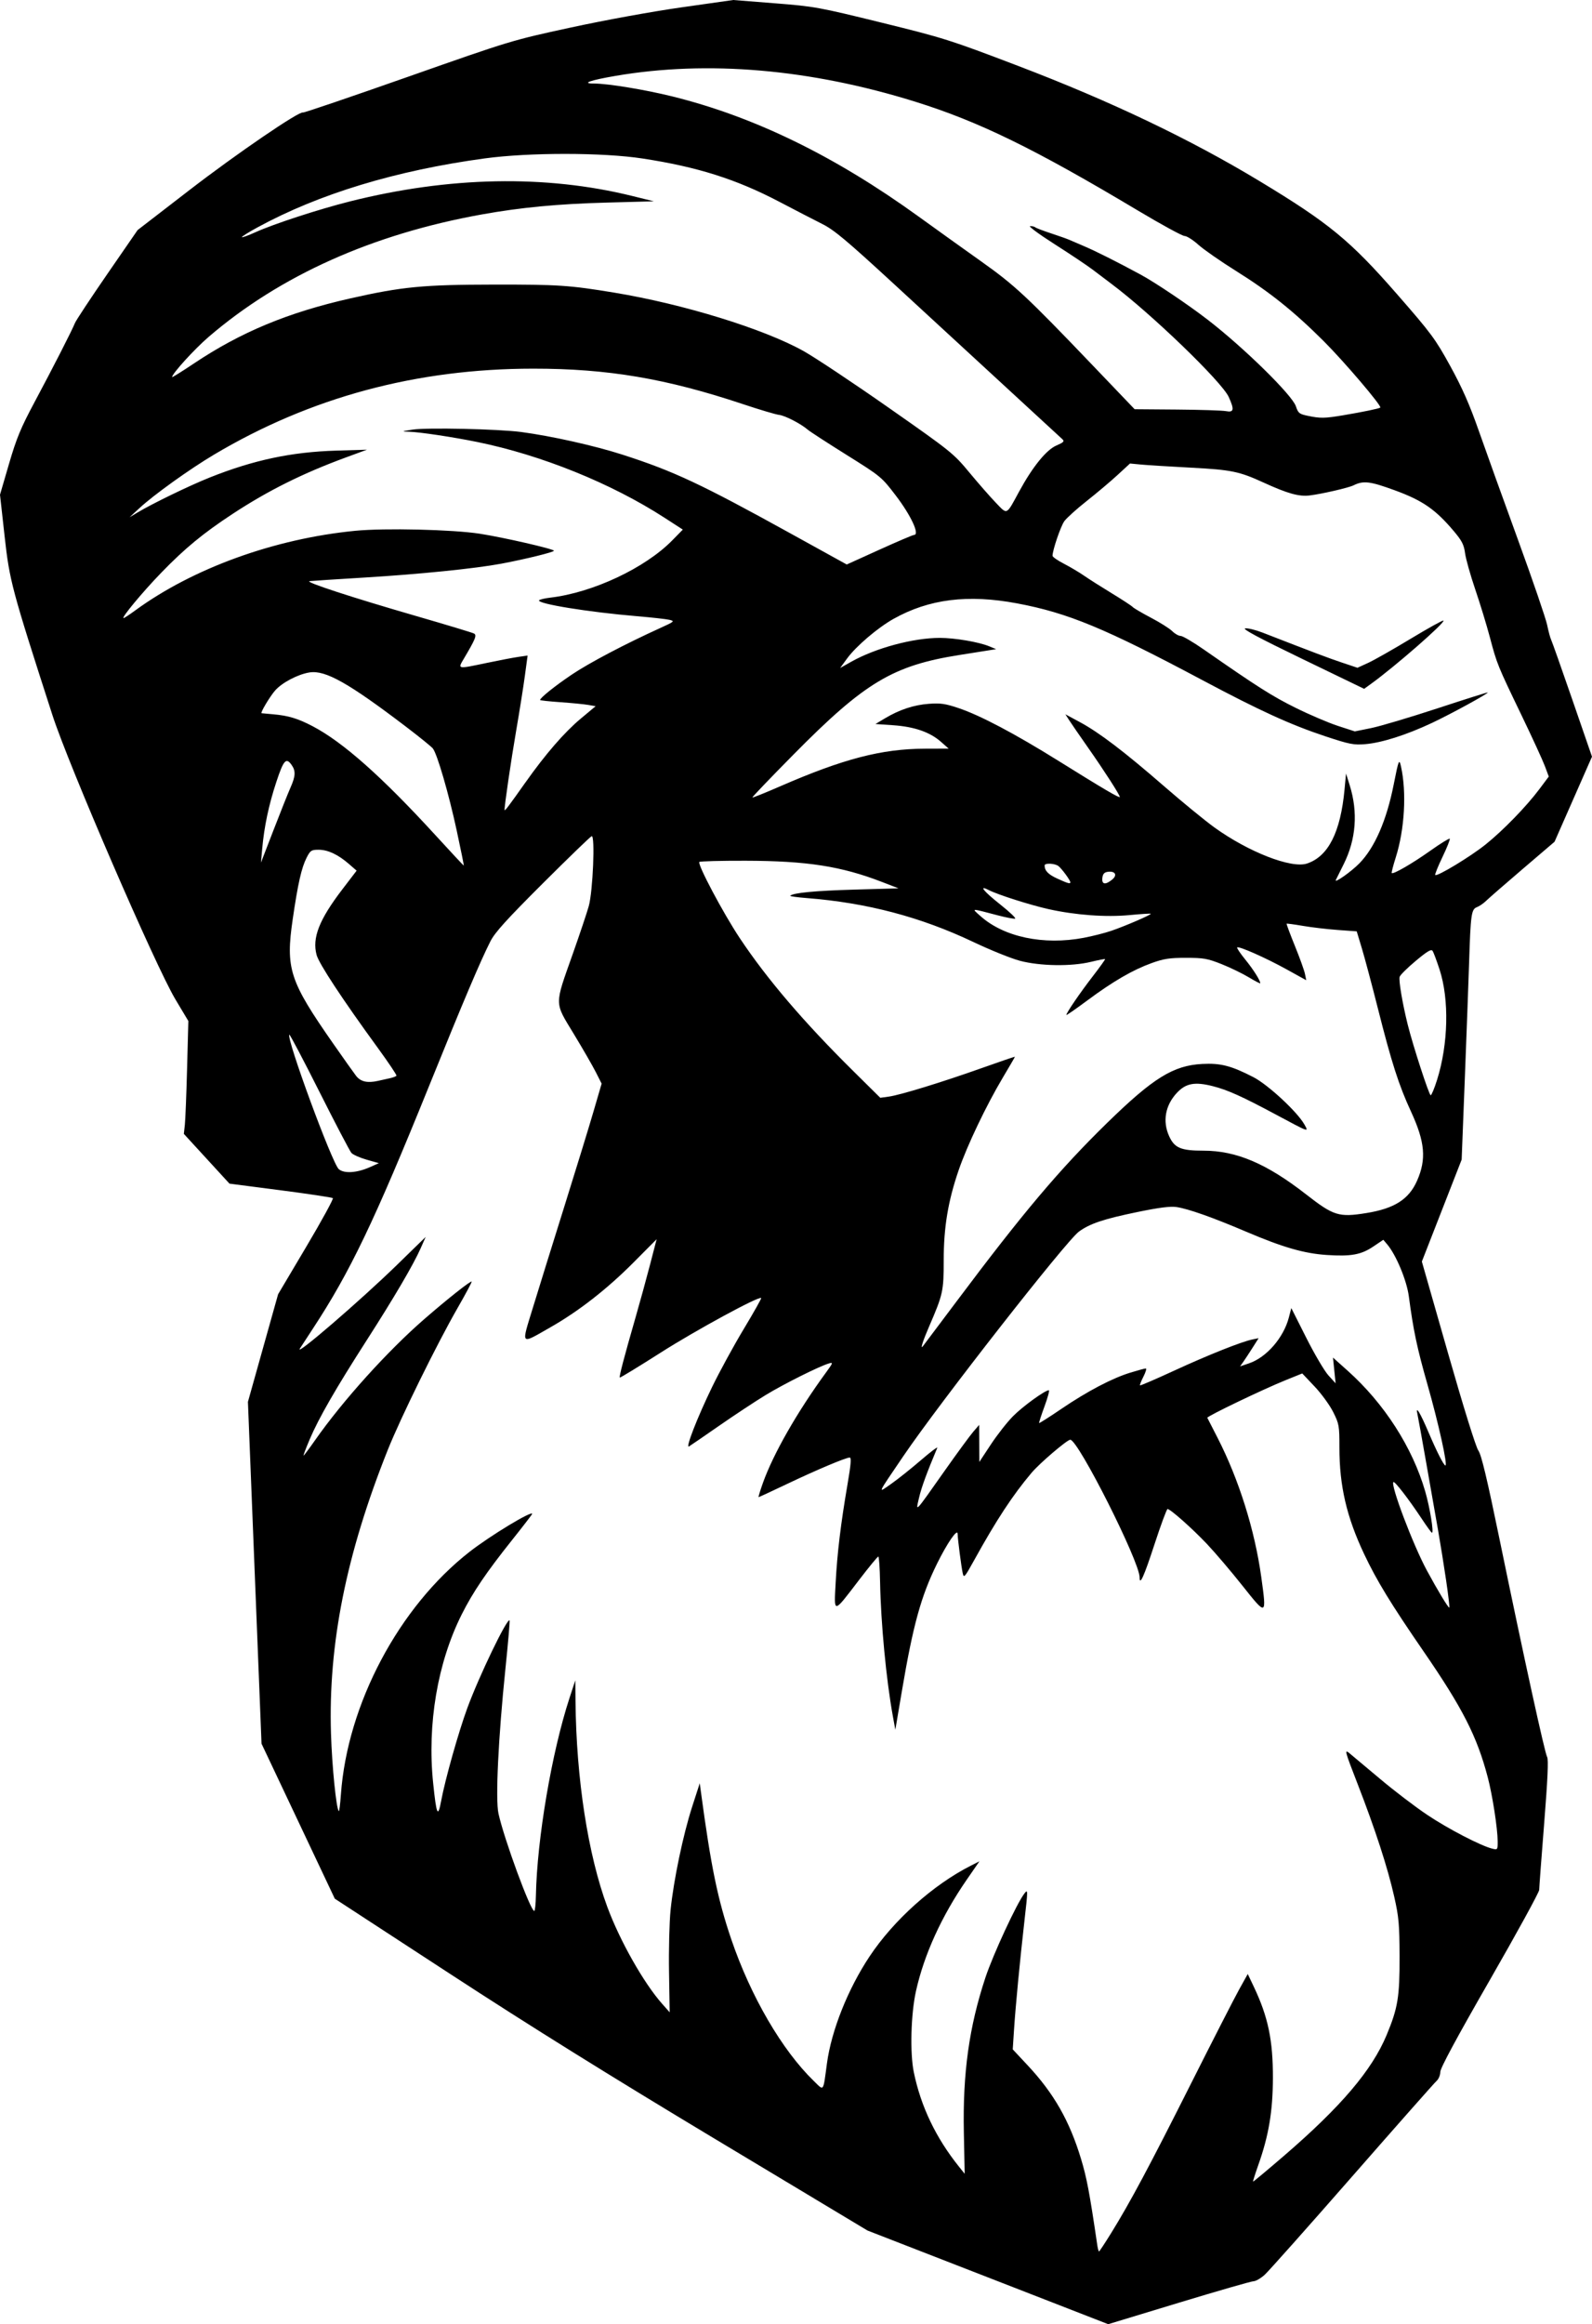 <?xml version="1.0" encoding="UTF-8" standalone="no"?>
<!-- Created with Inkscape (http://www.inkscape.org/) -->

<svg
   version="1.1"
   id="svg1"
   width="257.487"
   height="375.651"
   viewBox="0 0 257.487 375.651"
   sodipodi:docname="409a.svg"
   inkscape:version="1.3.2 (091e20ef0f, 2023-11-25)"
   xmlns:inkscape="http://www.inkscape.org/namespaces/inkscape"
   xmlns:sodipodi="http://sodipodi.sourceforge.net/DTD/sodipodi-0.dtd"
   xmlns="http://www.w3.org/2000/svg"
   xmlns:svg="http://www.w3.org/2000/svg">
  <defs
     id="defs1" />
  <sodipodi:namedview
     id="namedview1"
     pagecolor="#ffffff"
     bordercolor="#000000"
     borderopacity="0.25"
     inkscape:showpageshadow="2"
     inkscape:pageopacity="0.0"
     inkscape:pagecheckerboard="0"
     inkscape:deskcolor="#d1d1d1"
     showgrid="false"
     inkscape:zoom="1.965332"
     inkscape:cx="134.83727"
     inkscape:cy="178.85019"
     inkscape:window-width="1920"
     inkscape:window-height="1011"
     inkscape:window-x="0"
     inkscape:window-y="0"
     inkscape:window-maximized="1"
     inkscape:current-layer="layer1" />
  <g
     inkscape:groupmode="layer"
     id="layer1"
     inkscape:label="Layer 1"
     transform="translate(-69.766,-25.858)">
    <path
       style="fill:#000000"
       d="M 229.544,393.942 210.08,386.376 185.6,371.684 c -17.153,-10.295 -30.047,-18.322 -43.082,-26.819 l -18.602,-12.127 -5.926,-12.528 -5.926,-12.528 -1.1,-27.623 -1.1,-27.623 2.441,-8.697 2.441,-8.697 4.548,-7.663 c 2.502,-4.215 4.44,-7.756 4.307,-7.869 -0.133,-0.114 -3.949,-0.687 -8.481,-1.275 l -8.24,-1.068 -3.69,-4.022 -3.69,-4.022 0.16,-1.44 c 0.088,-0.792 0.252,-4.896 0.364,-9.12 l 0.205,-7.68 -2.105,-3.52 C 94.896,181.965 80.865,149.55 78.246,141.44 71.64,120.984 71.315,119.767 70.509,112.508 l -0.743,-6.692 1.454,-4.976 c 1.212,-4.148 1.897,-5.804 4.113,-9.948 3.016,-5.639 6.075,-11.624 6.549,-12.811 0.176,-0.44 2.529,-4.003 5.229,-7.918 l 4.91,-7.118 8.408,-6.482 c 7.618,-5.873 17.805,-12.826 18.343,-12.519 0.117,0.067 7.749,-2.528 16.96,-5.767 16.676,-5.864 16.787,-5.897 26.346,-7.969 5.532,-1.199 13.134,-2.583 17.94,-3.265 l 8.34,-1.185 6.7,0.529 c 6.465,0.51 7.071,0.62 17.26,3.123 10.104,2.483 11.057,2.784 22.08,6.985 14.969,5.704 27.807,11.825 39.089,18.637 11.228,6.779 14.64,9.583 22.22,18.259 5.554,6.357 6.202,7.231 8.617,11.622 1.935,3.519 3.134,6.239 4.63,10.508 1.11,3.168 3.961,11.088 6.335,17.6 2.374,6.512 4.492,12.695 4.708,13.741 0.216,1.046 0.507,2.126 0.647,2.4 0.14,0.275 1.684,4.638 3.431,9.697 l 3.176,9.198 -3.028,6.876 -3.028,6.876 -5.159,4.406 c -2.837,2.423 -5.499,4.74 -5.915,5.148 -0.416,0.408 -1.089,0.869 -1.495,1.023 -0.888,0.338 -1.005,1.173 -1.251,8.956 -0.092,2.904 -0.4,11.256 -0.685,18.56 l -0.518,13.28 -3.219,8.239 -3.219,8.239 4.232,14.801 c 2.505,8.759 4.505,15.182 4.9,15.734 0.494,0.69 1.4,4.482 3.477,14.56 3.936,19.092 7.269,34.326 7.655,34.99 0.23,0.395 0.087,3.584 -0.477,10.674 -0.443,5.561 -0.806,10.42 -0.808,10.797 -0.002,0.377 -3.602,6.946 -8,14.596 -5.36,9.324 -7.996,14.213 -7.996,14.829 0,0.505 -0.27,1.158 -0.601,1.45 -0.331,0.292 -6.463,7.227 -13.627,15.411 -7.165,8.184 -13.542,15.348 -14.172,15.92 -0.63,0.572 -1.446,1.044 -1.813,1.049 -0.367,0.005 -5.804,1.568 -12.083,3.474 l -11.416,3.465 z m 19.916,-7.121 c 3.1,-5.012 6.208,-10.823 12.888,-24.101 3.542,-7.04 7.067,-13.927 7.834,-15.305 l 1.394,-2.505 0.963,2.025 c 2.333,4.905 3.123,8.679 3.103,14.825 -0.018,5.348 -0.673,9.256 -2.345,13.979 -0.515,1.456 -0.903,2.682 -0.862,2.723 0.042,0.042 2.3,-1.841 5.02,-4.183 9.206,-7.928 14.214,-13.819 16.582,-19.506 1.818,-4.367 2.113,-6.154 2.092,-12.694 -0.016,-5.212 -0.12,-6.371 -0.87,-9.689 -1.063,-4.702 -3.072,-10.879 -5.926,-18.221 -2.062,-5.305 -2.147,-5.621 -1.331,-4.958 0.479,0.389 2.727,2.271 4.995,4.182 2.268,1.911 5.708,4.531 7.644,5.823 3.381,2.256 8.636,4.982 10.48,5.436 0.859,0.212 0.88,0.184 0.874,-1.178 -0.009,-2.084 -0.84,-7.453 -1.603,-10.355 -1.739,-6.616 -4.069,-11.185 -10.372,-20.338 -5.297,-7.694 -7.587,-11.443 -9.627,-15.756 -2.826,-5.979 -3.993,-10.998 -3.993,-17.177 0,-3.564 -0.049,-3.846 -1.01,-5.768 -0.555,-1.111 -1.908,-2.969 -3.006,-4.128 l -1.996,-2.107 -2.674,1.08 c -3.685,1.488 -12.792,5.86 -12.68,6.088 0.051,0.102 0.791,1.548 1.646,3.213 3.454,6.729 6.03,14.928 7.084,22.552 0.872,6.302 0.865,6.305 -3.044,1.379 -1.848,-2.329 -4.44,-5.373 -5.76,-6.764 -2.416,-2.546 -5.902,-5.634 -6.36,-5.634 -0.136,0 -1.094,2.592 -2.129,5.76 -1.689,5.171 -2.391,6.718 -2.391,5.269 0,-2.537 -9.932,-22.229 -11.212,-22.229 -0.504,0 -4.942,3.787 -6.253,5.338 -3.042,3.595 -5.698,7.635 -9.293,14.137 -1.547,2.798 -1.669,2.934 -1.852,2.08 -0.242,-1.129 -0.806,-5.49 -0.82,-6.338 -0.015,-0.943 -1.678,1.465 -3.341,4.837 -2.581,5.233 -3.869,9.902 -5.678,20.586 l -1.057,6.24 -0.401,-2.2 c -1.071,-5.867 -1.942,-15.027 -2.067,-21.72 -0.042,-2.244 -0.171,-4.08 -0.287,-4.08 -0.116,0 -1.511,1.697 -3.1,3.772 -4.265,5.569 -4.065,5.546 -3.796,0.429 0.25,-4.756 0.827,-9.525 1.926,-15.93 0.545,-3.176 0.633,-4.272 0.343,-4.272 -0.625,0 -5.384,2.006 -10.179,4.291 -2.435,1.16 -4.484,2.109 -4.553,2.109 -0.069,0 0.248,-1.044 0.704,-2.32 1.68,-4.699 5.541,-11.453 10.178,-17.8 1.173,-1.606 1.205,-1.705 0.478,-1.489 -1.584,0.47 -7.271,3.312 -10.219,5.106 -1.672,1.017 -5.056,3.25 -7.52,4.962 -2.464,1.711 -4.659,3.216 -4.879,3.345 -0.621,0.363 1.307,-4.597 3.724,-9.582 1.2,-2.474 3.507,-6.701 5.128,-9.394 1.62,-2.692 2.892,-4.949 2.826,-5.015 -0.347,-0.347 -10.529,5.18 -16.221,8.805 -3.598,2.292 -6.591,4.117 -6.653,4.055 -0.131,-0.131 0.727,-3.402 2.526,-9.633 0.711,-2.464 1.776,-6.336 2.365,-8.604 l 1.071,-4.124 -3.745,3.764 c -4.258,4.28 -8.864,7.871 -13.418,10.462 -4.99,2.838 -4.769,3.101 -2.801,-3.328 0.931,-3.041 3.205,-10.354 5.054,-16.25 1.849,-5.896 3.958,-12.762 4.687,-15.258 l 1.325,-4.538 -0.944,-1.862 c -0.519,-1.024 -2.124,-3.806 -3.566,-6.182 -3.153,-5.196 -3.143,-4.484 -0.185,-12.845 1.143,-3.231 2.319,-6.739 2.614,-7.795 0.671,-2.404 1.048,-11.506 0.47,-11.313 -0.205,0.068 -3.763,3.506 -7.907,7.639 -5.863,5.848 -7.742,7.923 -8.469,9.355 -1.636,3.224 -4.359,9.641 -9.902,23.338 -8.873,21.922 -12.796,30.109 -18.835,39.302 -0.983,1.496 -1.917,2.927 -2.077,3.18 -0.923,1.465 9.829,-7.795 15.755,-13.568 l 4.586,-4.468 -0.8,1.809 c -1.183,2.674 -4.272,7.938 -8.758,14.923 -4.969,7.736 -7.747,12.563 -9.19,15.963 -0.616,1.452 -1.065,2.64 -0.999,2.64 0.067,0 0.903,-1.116 1.859,-2.48 4.475,-6.386 11.726,-14.42 17.675,-19.585 3.755,-3.26 7.502,-6.224 7.654,-6.054 0.059,0.066 -0.969,1.992 -2.285,4.28 -3.333,5.799 -9.206,17.727 -11.267,22.882 -6.735,16.848 -9.655,31.41 -9.201,45.89 0.168,5.342 0.851,12.127 1.263,12.539 0.077,0.077 0.229,-1.122 0.339,-2.665 1.038,-14.624 9.385,-30.353 20.84,-39.275 3.33,-2.594 10.098,-6.688 10.098,-6.109 0,0.084 -1.461,1.984 -3.247,4.223 -4.177,5.236 -6.343,8.432 -8.145,12.021 -3.917,7.8 -5.606,17.756 -4.625,27.263 0.533,5.165 0.773,5.702 1.293,2.898 0.641,-3.458 2.807,-11.137 4.237,-15.025 1.916,-5.208 6.429,-14.566 6.831,-14.164 0.069,0.069 -0.231,3.572 -0.667,7.784 -1.156,11.179 -1.635,21.141 -1.128,23.439 0.914,4.142 5.179,15.74 5.788,15.74 0.119,0 0.238,-1.116 0.266,-2.48 0.183,-9.178 2.56,-23.15 5.43,-31.92 l 0.943,-2.88 0.033,3.365 c 0.121,12.564 2.016,24.815 5.142,33.258 2.032,5.487 5.893,12.307 8.862,15.655 l 1.228,1.385 -0.107,-6.512 c -0.059,-3.581 0.054,-8.096 0.252,-10.032 0.494,-4.836 2.025,-12.154 3.493,-16.694 l 1.225,-3.786 0.194,1.44 c 1.619,12.033 2.72,17.372 4.907,23.789 3.144,9.228 8.209,17.916 13.349,22.899 1.675,1.624 1.483,1.883 2.123,-2.849 0.72,-5.32 3.388,-12.014 6.887,-17.28 3.909,-5.883 10.279,-11.586 16.406,-14.688 l 1.367,-0.692 -2.052,2.97 c -4.062,5.878 -6.9,12.104 -8.211,18.01 -0.825,3.717 -0.991,10.003 -0.347,13.12 1.144,5.535 3.556,10.574 7.295,15.242 l 0.931,1.162 -0.134,-6.639 c -0.194,-9.63 0.842,-17.085 3.485,-25.067 1.241,-3.749 5.097,-12.056 6.316,-13.607 0.57,-0.726 0.571,-0.599 0.01,4.32 -0.749,6.571 -1.447,13.866 -1.702,17.775 l -0.202,3.108 2.408,2.575 c 4.242,4.536 6.765,8.953 8.632,15.112 0.935,3.086 1.38,5.442 2.632,13.938 0.084,0.572 0.21,1.04 0.279,1.04 0.069,0 0.944,-1.323 1.944,-2.939 z m 54.199,-105.527 c -0.346,-2.357 -0.923,-5.952 -1.282,-7.99 -0.359,-2.037 -1.221,-6.944 -1.917,-10.904 -0.695,-3.96 -1.341,-7.536 -1.435,-7.947 -0.357,-1.562 0.431,-0.283 1.781,2.89 1.333,3.134 2.475,5.377 2.738,5.377 0.398,0 -1.113,-6.815 -2.896,-13.067 -1.694,-5.938 -2.281,-8.715 -3.024,-14.293 -0.344,-2.581 -2.066,-6.701 -3.512,-8.398 l -0.612,-0.719 -1.634,1.099 c -1.961,1.32 -3.594,1.614 -7.521,1.355 -3.648,-0.24 -7.096,-1.235 -12.992,-3.747 -5.448,-2.321 -9.377,-3.712 -11.308,-4.001 -0.984,-0.147 -2.811,0.085 -6.263,0.795 -5.5,1.133 -7.721,1.873 -9.508,3.172 -2.066,1.502 -22.521,27.634 -28.371,36.244 -4.383,6.452 -4.225,6.09 -1.983,4.521 1.056,-0.739 3.204,-2.45 4.773,-3.802 1.569,-1.352 2.768,-2.256 2.664,-2.009 -1.687,4.008 -2.572,6.428 -2.946,8.059 -0.551,2.399 -0.837,2.701 4.213,-4.453 1.971,-2.793 4.017,-5.581 4.547,-6.197 l 0.963,-1.12 0.013,2.995 0.013,2.995 1.871,-2.835 c 1.029,-1.559 2.643,-3.614 3.588,-4.566 1.579,-1.592 5.164,-4.189 5.783,-4.189 0.144,0 -0.17,1.172 -0.698,2.605 -0.528,1.433 -0.92,2.645 -0.87,2.695 0.05,0.05 1.664,-0.978 3.589,-2.284 4.216,-2.86 8.208,-4.955 11.172,-5.864 1.207,-0.37 2.325,-0.672 2.486,-0.672 0.161,0 -0.008,0.59 -0.376,1.311 -0.368,0.721 -0.618,1.362 -0.556,1.423 0.062,0.062 2.556,-1.013 5.542,-2.389 5.519,-2.543 10.916,-4.69 12.67,-5.041 l 0.969,-0.194 -0.994,1.565 c -0.546,0.861 -1.221,1.885 -1.498,2.277 l -0.505,0.712 1.456,-0.496 c 2.829,-0.964 5.582,-4.136 6.436,-7.416 l 0.393,-1.512 2.419,4.8 c 1.331,2.64 2.943,5.376 3.584,6.08 l 1.164,1.28 -0.213,-2.078 -0.213,-2.078 2.36,2.109 c 5.931,5.3 10.5,12.405 12.561,19.535 0.76,2.629 1.419,6.671 1.087,6.671 -0.085,0 -0.846,-1.044 -1.691,-2.32 -2.086,-3.149 -4.349,-6.075 -4.547,-5.877 -0.485,0.485 3.178,10.149 5.41,14.277 1.773,3.279 3.506,6.14 3.638,6.008 0.06,-0.06 -0.174,-2.038 -0.52,-4.395 z m -79.176,-45.099 c 10.722,-14.308 16.633,-21.311 24.352,-28.846 7.433,-7.256 10.699,-9.28 15.368,-9.527 2.977,-0.157 4.684,0.282 8.277,2.129 2.368,1.217 7.128,5.628 8.255,7.649 0.714,1.281 0.871,1.335 -4.575,-1.58 -5.532,-2.96 -7.823,-3.992 -10.221,-4.603 -2.935,-0.748 -4.374,-0.48 -5.832,1.083 -1.878,2.014 -2.337,4.594 -1.245,6.999 0.866,1.907 1.898,2.341 5.569,2.341 5.306,0 10.201,2.087 16.603,7.078 4.438,3.46 5.279,3.719 9.739,3.001 4.521,-0.728 6.856,-2.214 8.181,-5.211 1.543,-3.488 1.298,-6.274 -0.983,-11.207 -1.964,-4.247 -3.139,-7.906 -5.361,-16.701 -0.956,-3.784 -2.114,-8.124 -2.574,-9.645 l -0.836,-2.765 -3.08,-0.224 c -1.694,-0.123 -4.227,-0.42 -5.628,-0.661 -1.401,-0.24 -2.585,-0.399 -2.632,-0.353 -0.046,0.046 0.557,1.663 1.341,3.593 0.784,1.93 1.517,3.966 1.629,4.526 l 0.203,1.017 -3.157,-1.746 c -3.365,-1.861 -7.758,-3.808 -8.014,-3.552 -0.085,0.085 0.503,0.962 1.306,1.949 1.306,1.603 2.431,3.378 2.431,3.835 0,0.091 -0.828,-0.335 -1.84,-0.947 -1.012,-0.612 -2.992,-1.573 -4.4,-2.134 -2.276,-0.907 -2.915,-1.021 -5.76,-1.023 -2.653,-0.002 -3.6,0.141 -5.538,0.838 -3.071,1.104 -6.274,2.962 -10.433,6.049 -1.864,1.384 -3.389,2.439 -3.389,2.344 0,-0.345 2.203,-3.569 4.25,-6.22 1.155,-1.495 2.06,-2.758 2.012,-2.806 -0.048,-0.048 -1.081,0.153 -2.295,0.447 -3.159,0.766 -8.226,0.689 -11.487,-0.176 -1.408,-0.373 -4.792,-1.738 -7.52,-3.034 -8.535,-4.053 -17.228,-6.342 -26.969,-7.103 -1.545,-0.121 -2.739,-0.289 -2.655,-0.373 0.472,-0.472 4.031,-0.812 10.371,-0.993 l 7.148,-0.204 -2.668,-1.03 c -6.595,-2.547 -12.137,-3.409 -22.08,-3.432 -3.989,-0.01 -7.348,0.078 -7.466,0.195 -0.356,0.354 3.846,8.272 6.535,12.312 4.384,6.589 10.368,13.592 18.391,21.52 l 4.336,4.285 1.368,-0.188 c 1.862,-0.256 8.566,-2.313 15.048,-4.616 2.948,-1.048 5.36,-1.869 5.36,-1.825 0,0.044 -0.887,1.569 -1.971,3.39 -2.674,4.49 -5.753,10.939 -7.117,14.905 -1.73,5.029 -2.431,9.246 -2.431,14.611 0,4.981 -0.112,5.489 -2.366,10.702 -0.993,2.297 -1.44,3.687 -1.037,3.225 0.064,-0.073 2.533,-3.358 5.486,-7.299 z M 129.6,214.5 l 1.44,-0.643 -1.985,-0.566 c -1.092,-0.312 -2.195,-0.801 -2.452,-1.089 -0.257,-0.287 -2.588,-4.738 -5.18,-9.891 -2.592,-5.153 -4.779,-9.302 -4.86,-9.222 -0.536,0.536 6.941,20.851 8.004,21.744 0.879,0.739 2.935,0.602 5.033,-0.334 z M 302.193,200.4 c 1.823,-5.791 1.986,-12.997 0.405,-17.84 -0.46,-1.408 -0.964,-2.758 -1.121,-3 -0.221,-0.342 -0.831,0.015 -2.723,1.595 -1.341,1.119 -2.517,2.281 -2.612,2.582 -0.18,0.567 0.452,4.305 1.307,7.733 0.857,3.436 3.452,11.41 3.712,11.41 0.138,0 0.602,-1.116 1.031,-2.48 z m -169.306,-0.286 c 0.488,-0.108 0.938,-0.286 1,-0.396 0.062,-0.109 -1.304,-2.143 -3.036,-4.519 -5.707,-7.828 -9.499,-13.584 -9.879,-14.997 -0.742,-2.755 0.412,-5.696 4.156,-10.592 l 2.317,-3.029 -1.242,-1.08 c -1.753,-1.524 -3.408,-2.301 -4.903,-2.301 -1.177,0 -1.341,0.108 -1.936,1.273 -0.836,1.638 -1.409,4.168 -2.251,9.927 -1.174,8.033 -0.536,9.993 6.563,20.16 1.659,2.376 3.314,4.707 3.678,5.179 0.729,0.948 1.822,1.202 3.527,0.822 0.616,-0.137 1.519,-0.338 2.007,-0.447 z m 112.166,-22.681 c 1.41,-0.267 3.406,-0.773 4.435,-1.124 2.248,-0.766 6.546,-2.621 6.404,-2.763 -0.056,-0.056 -1.598,0.041 -3.428,0.216 -3.836,0.365 -8.775,0.003 -13.109,-0.963 -2.966,-0.661 -8.222,-2.335 -9.675,-3.083 -1.693,-0.871 -0.857,0.174 1.865,2.332 1.51,1.197 2.593,2.226 2.407,2.288 -0.186,0.062 -1.458,-0.18 -2.825,-0.538 -4.482,-1.173 -4.24,-1.182 -2.807,0.105 3.799,3.41 10.223,4.766 16.733,3.531 z M 242.88,168.449 c 0,-0.306 -1.371,-2.173 -1.908,-2.599 -0.577,-0.457 -2.252,-0.544 -2.252,-0.116 0,0.856 0.581,1.46 2.05,2.128 1.732,0.788 2.11,0.893 2.11,0.588 z m 6.765,-0.427 c 0.894,-0.731 0.491,-1.422 -0.728,-1.25 -0.554,0.079 -0.784,0.342 -0.858,0.987 -0.122,1.063 0.484,1.163 1.586,0.263 z m 39.962,-2.6 c 2.506,-2.554 4.423,-6.949 5.58,-12.799 0.788,-3.981 0.879,-4.202 1.175,-2.863 0.927,4.183 0.581,10.171 -0.847,14.67 -0.423,1.332 -0.717,2.475 -0.654,2.538 0.241,0.241 3.334,-1.546 6.217,-3.591 1.649,-1.17 3.073,-2.052 3.164,-1.961 0.091,0.091 -0.433,1.415 -1.166,2.941 -0.732,1.526 -1.263,2.844 -1.18,2.927 0.296,0.296 5.684,-2.962 8.115,-4.908 2.871,-2.298 6.632,-6.167 8.759,-9.01 l 1.492,-1.994 -0.629,-1.686 c -0.346,-0.927 -2.051,-4.638 -3.79,-8.246 -3.887,-8.066 -3.96,-8.246 -5.119,-12.621 -0.517,-1.951 -1.578,-5.418 -2.357,-7.703 -0.779,-2.286 -1.519,-4.914 -1.643,-5.84 -0.187,-1.396 -0.506,-2.015 -1.858,-3.614 -2.942,-3.478 -5.02,-4.913 -9.493,-6.551 -4.012,-1.47 -5.094,-1.6 -6.693,-0.808 -0.803,0.398 -5.117,1.393 -7.081,1.632 -1.747,0.213 -3.567,-0.296 -7.52,-2.105 -3.878,-1.775 -5.169,-2.039 -11.607,-2.378 -3.472,-0.183 -7.129,-0.41 -8.127,-0.505 l -1.814,-0.173 -2.026,1.866 c -1.114,1.026 -3.356,2.916 -4.982,4.198 -1.626,1.283 -3.256,2.754 -3.623,3.269 -0.587,0.824 -1.901,4.683 -1.901,5.583 0,0.183 0.828,0.759 1.84,1.281 1.012,0.522 2.488,1.398 3.28,1.947 0.792,0.549 2.808,1.829 4.48,2.845 1.672,1.016 3.186,2.007 3.364,2.202 0.178,0.195 1.517,0.981 2.976,1.746 1.459,0.765 2.998,1.737 3.422,2.16 0.423,0.423 1.035,0.77 1.359,0.77 0.324,0 2.023,0.997 3.775,2.217 8.617,5.997 11.067,7.552 14.846,9.418 2.251,1.112 5.32,2.421 6.821,2.909 l 2.729,0.888 2.638,-0.535 c 1.451,-0.294 6.29,-1.733 10.754,-3.198 4.464,-1.465 8.116,-2.619 8.116,-2.565 0,0.229 -5.988,3.498 -9.022,4.925 -4.147,1.951 -8.135,3.217 -10.818,3.437 -1.857,0.152 -2.543,0.017 -6.4,-1.26 -5.629,-1.863 -10.62,-4.14 -19.84,-9.047 -15.841,-8.431 -21.795,-10.898 -30.041,-12.448 -7.969,-1.497 -14.257,-0.71 -19.998,2.505 -2.54,1.422 -6.056,4.418 -7.497,6.388 l -1.137,1.554 1.775,-1.002 c 3.936,-2.221 10.041,-3.867 14.344,-3.867 2.428,0 6.318,0.662 8.006,1.363 l 1.107,0.46 -1.44,0.229 c -0.792,0.126 -2.808,0.445 -4.48,0.709 -10.768,1.699 -15.32,4.424 -26.807,16.046 -3.744,3.788 -6.76,6.934 -6.703,6.991 0.057,0.057 2.084,-0.758 4.504,-1.811 10.218,-4.447 16.403,-6.055 23.385,-6.079 l 3.861,-0.013 -1.247,-1.101 c -1.769,-1.562 -4.303,-2.441 -7.713,-2.675 l -2.88,-0.198 1.522,-0.911 c 2.347,-1.405 4.664,-2.173 7.118,-2.356 1.873,-0.14 2.66,-0.027 4.8,0.693 3.508,1.179 9.117,4.139 16.16,8.529 7.23,4.506 9.92,6.087 9.92,5.831 0,-0.33 -2.521,-4.244 -5.118,-7.945 -1.359,-1.936 -2.743,-3.946 -3.076,-4.466 l -0.606,-0.946 2.348,1.266 c 3.136,1.691 7.199,4.783 13.647,10.386 2.937,2.552 6.587,5.539 8.112,6.638 5.506,3.968 12.433,6.667 14.964,5.832 3.448,-1.138 5.434,-5.053 6.081,-11.99 l 0.239,-2.56 0.6,1.92 c 1.355,4.336 1.023,8.705 -0.966,12.704 -0.639,1.285 -1.216,2.447 -1.283,2.583 -0.304,0.622 2.489,-1.345 3.784,-2.664 z m -9.218,-33.066 c -7.057,-3.409 -9.778,-4.866 -9.222,-4.936 0.434,-0.054 1.699,0.254 2.811,0.687 8.426,3.273 10.643,4.11 12.842,4.845 l 2.5,0.836 1.733,-0.793 c 0.953,-0.436 4.045,-2.19 6.871,-3.897 2.826,-1.707 5.213,-3.029 5.304,-2.938 0.313,0.313 -7.803,7.399 -11.707,10.222 l -1.12,0.81 z M 143.63,160.08 c -1.284,-5.944 -3.147,-12.347 -3.855,-13.248 -0.228,-0.29 -2.185,-1.874 -4.348,-3.52 -9.289,-7.067 -13.02,-9.167 -15.583,-8.771 -1.876,0.29 -4.457,1.641 -5.581,2.921 -0.849,0.967 -2.437,3.63 -2.19,3.674 0.048,0.008 0.876,0.084 1.841,0.168 2.487,0.216 4.022,0.678 6.405,1.925 4.916,2.574 11.189,8.137 19.905,17.652 2.459,2.684 4.507,4.88 4.551,4.88 0.045,0 -0.471,-2.556 -1.146,-5.68 z m -26.882,-6.921 c 0.821,-1.852 0.865,-2.689 0.193,-3.648 -0.897,-1.281 -1.304,-0.834 -2.481,2.729 -1.219,3.689 -1.964,7.207 -2.286,10.8 l -0.201,2.24 2.041,-5.28 c 1.123,-2.904 2.352,-5.982 2.733,-6.841 z M 154.756,152.32 c 3.231,-4.574 6.305,-8.117 8.961,-10.331 L 166.102,140 l -1.211,-0.209 c -0.666,-0.115 -2.687,-0.312 -4.491,-0.438 -1.804,-0.126 -3.28,-0.286 -3.28,-0.356 0,-0.346 2.403,-2.271 5.12,-4.101 2.807,-1.891 8.608,-4.943 14.366,-7.558 2.246,-1.02 2.319,-1.086 1.44,-1.297 -0.509,-0.122 -2.87,-0.386 -5.246,-0.586 -7.874,-0.664 -16.187,-2.012 -15.843,-2.57 0.08,-0.129 0.905,-0.324 1.834,-0.434 6.863,-0.809 15.324,-4.784 19.711,-9.26 l 1.702,-1.736 -2.982,-1.928 c -8.591,-5.553 -19.897,-10.121 -30.278,-12.233 -3.972,-0.808 -9.272,-1.603 -11.022,-1.653 -1.28,-0.037 -1.246,-0.057 0.558,-0.342 2.268,-0.358 13.935,-0.102 17.6,0.386 4.898,0.652 11.868,2.211 16.367,3.66 8.293,2.671 12.688,4.731 27.231,12.762 l 9.039,4.991 5.274,-2.389 c 2.901,-1.314 5.421,-2.389 5.601,-2.389 0.982,0 -0.468,-3.131 -2.958,-6.389 -2.284,-2.988 -2.392,-3.077 -7.962,-6.56 -3.106,-1.942 -5.914,-3.763 -6.24,-4.047 -1.11,-0.965 -3.679,-2.294 -4.655,-2.407 -0.535,-0.062 -3.152,-0.84 -5.815,-1.729 -12.434,-4.148 -21.906,-5.751 -33.961,-5.745 -18.875,0.009 -36.015,4.623 -51.615,13.894 -3.949,2.347 -9.742,6.499 -12.067,8.649 l -1.6,1.48 1.308,-0.784 c 2.415,-1.448 8.42,-4.354 11.68,-5.653 7.074,-2.818 13.214,-4.121 20.451,-4.338 l 4.96,-0.149 -3.36,1.234 c -7.019,2.578 -12.634,5.373 -18.4,9.162 -4.752,3.122 -7.709,5.56 -11.53,9.507 -3.013,3.112 -6.504,7.315 -6.075,7.315 0.106,0 0.942,-0.548 1.859,-1.219 9.356,-6.842 22.539,-11.614 35.607,-12.891 4.76,-0.465 15.75,-0.207 20.139,0.472 3.81,0.59 12,2.467 12,2.751 0,0.226 -4.62,1.362 -8.48,2.087 -4.209,0.79 -13.234,1.706 -22.08,2.241 -4.576,0.277 -8.608,0.54 -8.96,0.584 -0.881,0.111 6.768,2.613 17.328,5.668 4.849,1.403 9.018,2.663 9.264,2.801 0.488,0.273 0.256,0.854 -1.595,3.985 -1.072,1.814 -1.212,1.785 3.689,0.76 1.998,-0.418 4.295,-0.856 5.105,-0.972 l 1.471,-0.212 -0.445,3.292 c -0.245,1.811 -0.875,5.782 -1.401,8.825 -0.835,4.834 -1.93,12.325 -1.879,12.847 0.022,0.227 0.683,-0.645 3.378,-4.46 z m 79.857,-47.04 c 2.147,-3.954 4.377,-6.706 6.004,-7.411 1.202,-0.521 1.347,-0.678 0.96,-1.037 -0.729,-0.677 -17.269,-15.909 -27.3,-25.14 -7.593,-6.988 -9.603,-8.67 -11.499,-9.62 -1.264,-0.633 -4.385,-2.246 -6.937,-3.585 -6.977,-3.66 -13.255,-5.647 -22.145,-7.008 -6.444,-0.987 -18.339,-0.994 -25.536,-0.016 -14.338,1.949 -26.81,5.732 -36.743,11.145 -1.465,0.798 -2.604,1.512 -2.53,1.585 0.073,0.073 1.056,-0.284 2.184,-0.795 2.979,-1.348 10.255,-3.72 15.285,-4.984 C 142.416,54.379 158.004,54.076 172,57.528 l 3.52,0.868 -7.68,0.207 c -7.843,0.212 -13.813,0.779 -20.129,1.912 -17.69,3.175 -32.64,9.87 -44.203,19.797 -2.286,1.962 -5.908,5.944 -5.908,6.495 0,0.086 1.604,-0.915 3.564,-2.225 7.564,-5.054 15.19,-8.221 25.284,-10.499 8.353,-1.885 11.763,-2.214 23.152,-2.229 10.468,-0.014 12.273,0.107 19.52,1.303 11.192,1.847 24.194,5.858 30.608,9.441 1.874,1.047 8.081,5.175 13.792,9.173 10.105,7.073 10.456,7.355 13.04,10.469 1.461,1.76 3.389,3.96 4.285,4.889 1.882,1.951 1.637,2.071 3.766,-1.849 z M 287.04,92.972 c 3.066,-0.512 5.816,-1.081 5.971,-1.237 0.269,-0.269 -5.89,-7.491 -9.188,-10.775 -4.835,-4.814 -8.735,-7.929 -14.203,-11.344 -2.453,-1.532 -5.169,-3.423 -6.035,-4.201 -0.866,-0.778 -1.871,-1.415 -2.234,-1.415 -0.363,0 -3.767,-1.857 -7.565,-4.126 -16.716,-9.987 -25.705,-14.375 -36.026,-17.589 -16.95,-5.278 -33.552,-6.706 -48.423,-4.165 -4.127,0.705 -5.633,1.24 -3.492,1.24 2.22,0 8.186,0.979 12.606,2.069 13.26,3.269 26.329,9.634 39.877,19.422 2.855,2.063 7.424,5.334 10.152,7.27 5.414,3.841 7.341,5.636 17.92,16.69 l 6.88,7.189 6.85,0.054 c 3.768,0.03 7.332,0.144 7.92,0.255 1.291,0.242 1.382,-0.229 0.445,-2.293 -1.115,-2.456 -12.523,-13.454 -18.94,-18.26 -0.767,-0.575 -2.118,-1.596 -3.002,-2.27 -0.884,-0.674 -3.677,-2.544 -6.207,-4.155 -2.53,-1.612 -4.314,-2.93 -3.966,-2.93 0.348,0 0.723,0.09 0.833,0.2 0.11,0.11 1.25,0.546 2.533,0.968 1.284,0.423 2.622,0.897 2.974,1.054 0.352,0.157 1.432,0.62 2.4,1.031 1.841,0.78 5.335,2.535 9.101,4.57 2.425,1.311 7.753,4.896 10.95,7.367 5.831,4.508 13.595,12.13 14.189,13.93 0.365,1.105 0.551,1.257 1.882,1.535 2.092,0.438 2.733,0.428 5.798,-0.083 z"
       id="path1" />
  </g>
</svg>
